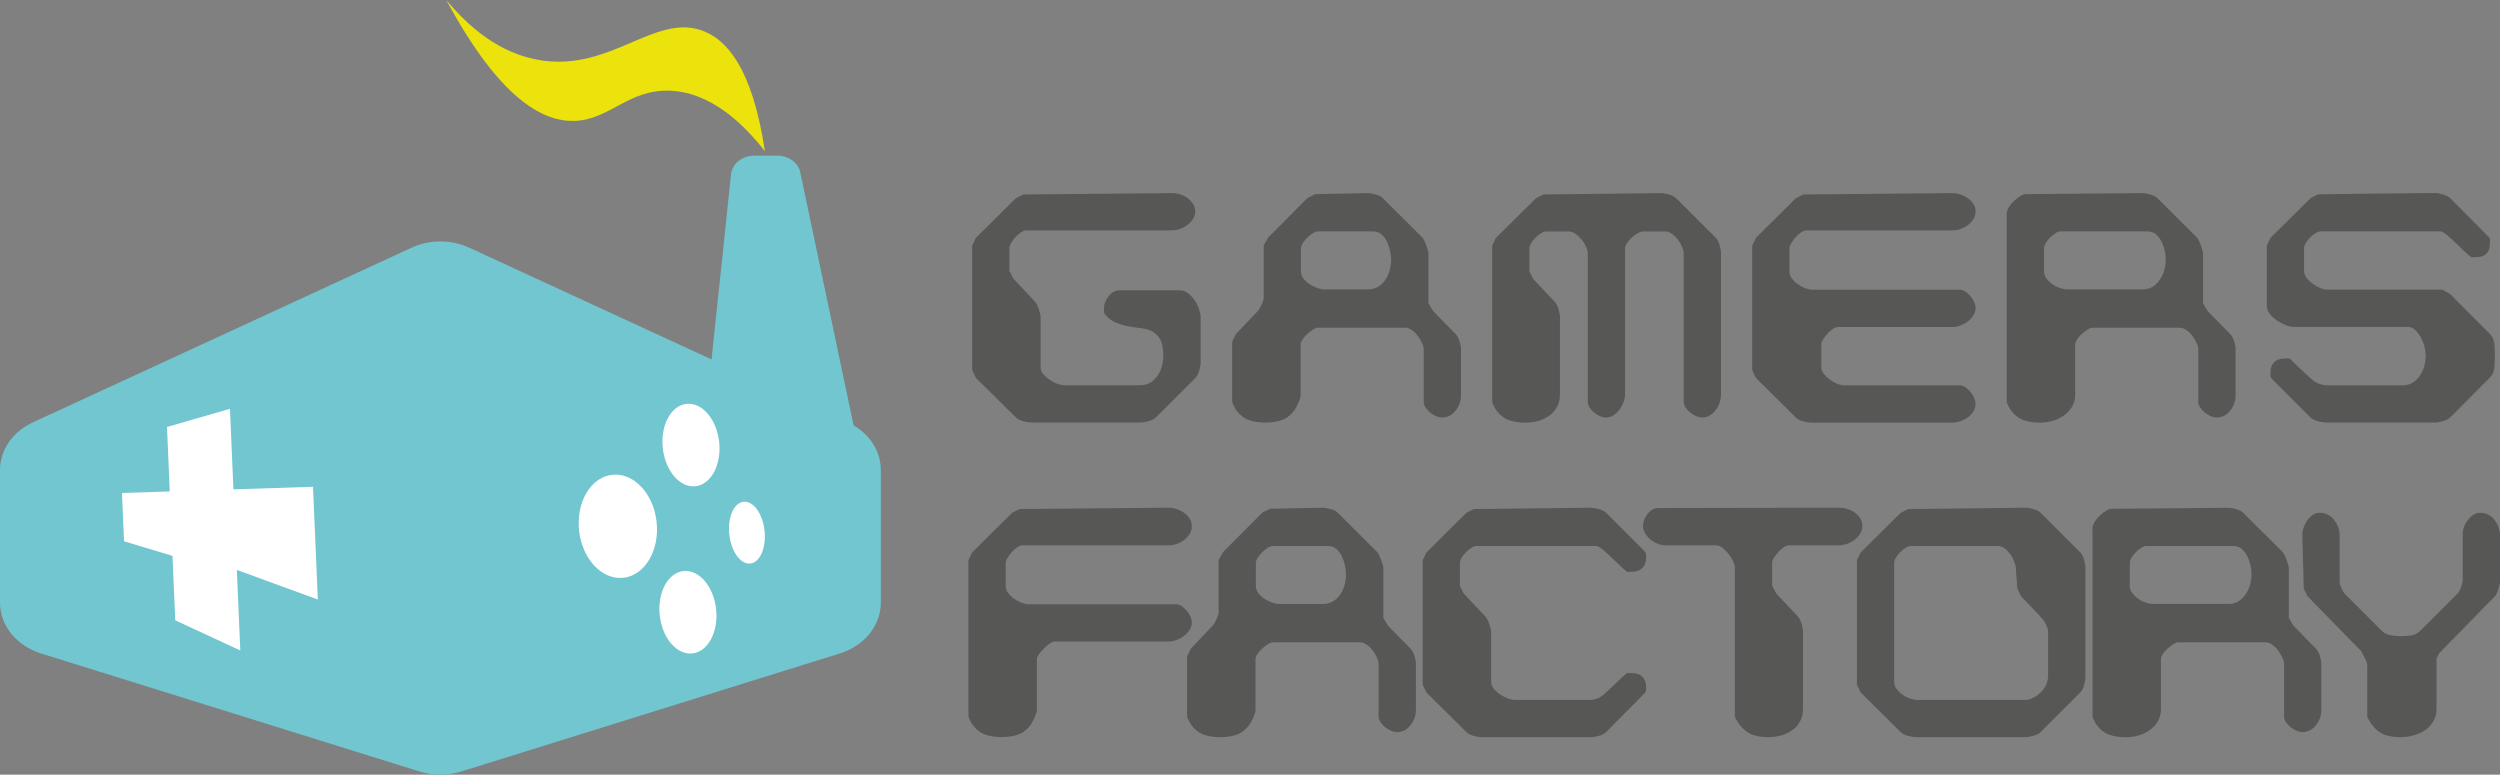 <?xml version="1.0" encoding="utf-8"?>
<!-- Generator: Adobe Illustrator 24.0.2, SVG Export Plug-In . SVG Version: 6.00 Build 0)  -->
<svg version="1.1" id="Capa_1" xmlns="http://www.w3.org/2000/svg" xmlns:xlink="http://www.w3.org/1999/xlink" x="0px" y="0px"
	 viewBox="0 0 1280 396.62" style="enable-background:new 0 0 1280 396.62;" xml:space="preserve">
<rect x="0" y="0" width="1280" height="396.62" fill="#808080" stroke="none"/>
<style type="text/css">
	.st0{fill:#ECE30C;}
	.st1{fill:#71C6D0;}
	.st2{fill:#FFFFFF;}
	.st3{fill:#575756;}
</style>
<path class="st0" d="M391.62,77.39c-10.98-13.97-27.75-30.33-48.94-30.96c-21.29-0.63-30.7,15.14-48.94,15.48
	C278.08,62.2,256.01,51.1,228.5,0c10.85,13.1,27.06,27.74,48.93,30.96c35.37,5.2,57.47-23.59,81.56-15.48
	C371.47,19.68,385.14,34.01,391.62,77.39"/>
<path class="st1" d="M437.04,217.78L409.73,88.22c-1.04-4.94-5.97-8.52-11.73-8.52h-11.81c-6.16,0-11.31,4.1-11.88,9.45l-10,94.88
	l-124.03-57.2c-9.25-4.27-20.33-4.27-29.59,0L16.85,216.24C6.49,221.02,0,230.41,0,240.65v67.92c0,11.66,8.4,22.07,21,26
	l193.84,60.44c6.89,2.15,14.41,2.15,21.3,0l193.84-60.44c12.59-3.93,21-14.33,21-26v-67.92
	C450.98,231.41,445.69,222.87,437.04,217.78z"/>
<path class="st2" d="M373.41,273.72c-0.96-8.74,2.3-16.27,7.28-16.83c4.98-0.56,9.8,6.07,10.75,14.8c0.96,8.74-2.3,16.27-7.28,16.84
	C379.19,289.08,374.37,282.45,373.41,273.72"/>
<path class="st2" d="M296.49,271.69c-1.6-14.56,5.99-27.37,16.95-28.6c10.96-1.23,21.14,9.57,22.74,24.13
	c1.6,14.56-5.99,27.37-16.95,28.6C308.27,297.06,298.09,286.25,296.49,271.69"/>
<path class="st2" d="M349.9,292.38c7.97-0.9,15.47,7.82,16.75,19.47c1.28,11.65-4.14,21.82-12.11,22.71
	c-7.97,0.9-15.47-7.82-16.75-19.47C336.5,303.44,341.93,293.27,349.9,292.38"/>
<path class="st2" d="M351.46,206.78c7.97-0.9,15.47,7.82,16.75,19.47c1.28,11.65-4.14,21.82-12.11,22.71
	c-7.97,0.9-15.47-7.82-16.75-19.47C338.06,217.85,343.49,207.68,351.46,206.78"/>
<polygon class="st2" points="62.45,252.41 63.51,277.15 88.31,284.61 89.73,317.6 123.03,333.04 121.27,291.8 162.73,306.97 
	160.26,249.23 119.51,250.55 117.75,209.3 85.5,218.61 86.91,251.61 "/>
<g>
	<path class="st3" d="M497.74,282.85l20.48-20.31l3.82-1.91l76.2-0.69c1.39,0,2.78,0.23,4.17,0.69c1.39,0.46,2.66,1.1,3.82,1.91
		c1.16,0.81,2.11,1.79,2.86,2.95c0.75,1.16,1.13,2.49,1.13,3.99c0,1.39-0.38,2.69-1.13,3.91c-0.75,1.21-1.71,2.26-2.86,3.12
		c-1.16,0.87-2.43,1.53-3.82,2c-1.39,0.46-2.78,0.69-4.17,0.69h-74.81c-0.69,0-1.53,0.32-2.52,0.95c-0.98,0.64-1.91,1.45-2.78,2.43
		c-0.87,0.98-1.62,2-2.26,3.04c-0.64,1.04-0.96,1.91-0.96,2.6v11.8c0,1.27,0.4,2.46,1.22,3.56c0.81,1.1,1.82,2.08,3.04,2.95
		c1.22,0.87,2.52,1.56,3.91,2.08c1.39,0.52,2.6,0.78,3.65,0.78h75.5c0.93,0,1.85,0.32,2.78,0.95c0.93,0.64,1.79,1.42,2.6,2.34
		c0.81,0.93,1.45,1.94,1.91,3.04c0.46,1.1,0.69,2.06,0.69,2.86c0,1.39-0.38,2.69-1.13,3.91c-0.75,1.22-1.71,2.26-2.86,3.12
		c-1.16,0.87-2.43,1.56-3.82,2.08c-1.39,0.52-2.78,0.78-4.17,0.78h-58.49c-0.58,0-1.36,0.35-2.34,1.04
		c-0.98,0.69-1.97,1.53-2.95,2.52c-0.98,0.98-1.82,1.97-2.52,2.95c-0.7,0.98-1.04,1.76-1.04,2.34v26.38c0,0.35-0.12,0.87-0.35,1.56
		c-0.23,0.69-0.52,1.42-0.87,2.17c-0.35,0.75-0.69,1.45-1.04,2.08c-0.35,0.64-0.58,1.07-0.69,1.3c-1.97,2.66-4.2,4.43-6.68,5.29
		c-2.49,0.87-5.29,1.3-8.42,1.3s-5.93-0.43-8.42-1.3c-2.49-0.87-4.72-2.63-6.68-5.29c-0.23-0.35-0.61-1.04-1.13-2.08
		c-0.52-1.04-0.78-1.68-0.78-1.91v-80.01L497.74,282.85z"/>
	<path class="st3" d="M609.69,332.08c0.46-0.46,1.21-1.24,2.26-2.35c1.04-1.1,2.17-2.29,3.38-3.56c1.22-1.27,2.34-2.46,3.38-3.56
		c1.04-1.1,1.79-1.88,2.26-2.35c0.58-0.69,1.21-1.79,1.91-3.3c0.69-1.5,1.04-2.61,1.04-3.3v-26.94l2.25-4l20.22-20.34l3.98-1.91
		l26.79-0.52c1.04,0,2.42,0.23,4.15,0.69c1.73,0.46,2.94,1.1,3.63,1.91l20.4,20.31c0.23,0.35,0.52,0.87,0.87,1.56
		c0.34,0.69,0.66,1.45,0.95,2.26c0.29,0.81,0.55,1.59,0.78,2.34c0.23,0.75,0.35,1.36,0.35,1.82v25.51l2.35,3.99l11.59,11.8
		c0.85,0.93,1.51,2.17,1.99,3.73c0.48,1.56,0.72,2.92,0.72,4.08v23.78c0,2.66-0.91,5.18-2.74,7.55c-1.83,2.37-4.15,3.56-6.98,3.56
		c-0.94,0-1.95-0.23-3.01-0.69c-1.06-0.46-2.06-1.07-3-1.82c-0.94-0.75-1.74-1.62-2.39-2.6c-0.65-0.98-0.97-1.94-0.97-2.86v-26.9
		c0-0.92-0.29-2.02-0.87-3.3c-0.58-1.27-1.3-2.49-2.17-3.64c-0.87-1.16-1.88-2.14-3.04-2.95c-1.16-0.81-2.26-1.21-3.3-1.21h-44.78
		c-0.69,0-1.53,0.32-2.52,0.95c-0.98,0.64-1.97,1.39-2.95,2.26c-0.98,0.87-1.8,1.8-2.43,2.78c-0.64,0.98-0.96,1.82-0.96,2.52v26.38
		c0,0.35-0.12,0.87-0.35,1.56c-0.23,0.69-0.52,1.42-0.87,2.17c-0.35,0.75-0.69,1.45-1.04,2.08c-0.35,0.64-0.58,1.07-0.69,1.3
		c-1.97,2.66-4.2,4.43-6.68,5.29c-2.49,0.87-5.29,1.3-8.42,1.3c-3.12,0-5.93-0.43-8.42-1.3c-2.49-0.87-4.72-2.64-6.68-5.31
		c-0.23-0.35-0.61-1.04-1.13-2.08c-0.52-1.04-0.78-1.68-0.78-1.91v-30.77L609.69,332.08z M688.66,289.71
		c-0.35-1.68-0.87-3.27-1.57-4.77c-0.7-1.5-1.63-2.78-2.79-3.82c-1.16-1.04-2.61-1.56-4.36-1.56h-28.4c-0.7,0-1.54,0.32-2.53,0.95
		c-0.99,0.64-1.92,1.39-2.79,2.26c-0.87,0.87-1.62,1.8-2.26,2.78c-0.64,0.98-0.96,1.88-0.96,2.69v11.8c0,1.27,0.4,2.46,1.22,3.56
		c0.82,1.1,1.83,2.05,3.05,2.86c1.22,0.81,2.53,1.48,3.92,2c1.39,0.52,2.61,0.78,3.66,0.78h22.48c1.97,0,3.71-0.46,5.23-1.39
		c1.51-0.93,2.76-2.14,3.75-3.64c0.99-1.5,1.71-3.15,2.18-4.95c0.46-1.79,0.7-3.5,0.7-5.12
		C689.18,292.86,689.01,291.39,688.66,289.71z"/>
	<path class="st3" d="M730.32,354.54l-1.91-3.99v-63.7l1.91-3.99l20.48-20.31l3.82-1.91l59.88-0.69c1.04,0,2.4,0.23,4.08,0.69
		c1.68,0.46,2.92,1.1,3.73,1.91l19.61,19.61c0.58,0.58,0.87,1.21,0.87,1.91v1.74c0,2.08-0.64,3.76-1.91,5.03
		c-1.27,1.27-3.01,1.91-5.21,1.91c-0.58,0-1.19,0.03-1.82,0.09c-0.64,0.06-1.19-0.2-1.65-0.78c-0.46-0.35-1.22-1.01-2.26-2
		c-1.04-0.98-2.17-2.05-3.38-3.21c-1.22-1.15-2.34-2.23-3.39-3.21c-1.04-0.98-1.8-1.65-2.26-2c-0.35-0.35-0.93-0.78-1.73-1.3
		c-0.81-0.52-1.51-0.78-2.08-0.78H756c-0.81,0-1.71,0.32-2.69,0.95c-0.98,0.64-1.91,1.39-2.78,2.26c-0.87,0.87-1.59,1.8-2.17,2.78
		c-0.58,0.98-0.87,1.88-0.87,2.69v11.8l1.91,3.82l11.11,11.8c0.69,0.69,1.36,1.97,2,3.82c0.63,1.85,0.95,3.24,0.95,4.17v25.51
		c0,1.16,0.43,2.29,1.3,3.38c0.87,1.1,1.94,2.08,3.21,2.95c1.27,0.87,2.6,1.56,3.99,2.08c1.39,0.52,2.6,0.78,3.65,0.78h38.88
		c0.92,0,2.05-0.26,3.38-0.78c1.33-0.52,2.34-1.13,3.04-1.82c0.46-0.35,1.22-1.01,2.26-2c1.04-0.98,2.17-2.05,3.39-3.21
		c1.22-1.16,2.34-2.23,3.38-3.21c1.04-0.98,1.79-1.65,2.26-2c0.46-0.58,1.01-0.84,1.65-0.78c0.63,0.06,1.24,0.09,1.82,0.09
		c2.2,0,3.93,0.61,5.21,1.82c1.27,1.22,1.91,2.92,1.91,5.12v1.91c0,0.46-0.29,0.98-0.87,1.56l-19.61,19.79
		c-0.81,0.81-2.06,1.45-3.73,1.91c-1.68,0.46-3.04,0.69-4.08,0.69h-55.89c-1.04,0-2.4-0.23-4.08-0.69c-1.68-0.46-2.92-1.1-3.73-1.91
		L730.32,354.54z"/>
	<path class="st3" d="M843.57,263.12c1.56-2,3.39-3,5.47-3l92.51-0.17c1.39,0,2.78,0.2,4.17,0.61c1.39,0.41,2.66,1.01,3.82,1.82
		c1.15,0.81,2.11,1.79,2.86,2.95c0.75,1.16,1.13,2.49,1.13,3.99c0,1.39-0.38,2.69-1.13,3.91c-0.75,1.21-1.71,2.26-2.86,3.12
		c-1.16,0.87-2.43,1.56-3.82,2.08c-1.39,0.52-2.78,0.78-4.17,0.78h-25.69c-0.69,0-1.53,0.32-2.52,0.95
		c-0.98,0.64-1.91,1.45-2.78,2.43c-0.87,0.98-1.62,1.97-2.26,2.95c-0.64,0.98-0.96,1.82-0.96,2.52v11.8l2.08,3.99l11.11,11.8
		c0.81,0.93,1.45,2.2,1.91,3.82c0.46,1.62,0.7,3.01,0.7,4.17v39.4c0,2.43-0.52,4.57-1.56,6.42c-1.04,1.85-2.4,3.36-4.08,4.51
		c-1.68,1.16-3.59,2.03-5.73,2.6c-2.14,0.58-4.25,0.87-6.32,0.87c-3.21,0-5.99-0.43-8.34-1.3c-2.35-0.87-4.56-2.63-6.62-5.29
		c-0.35-0.46-0.81-1.18-1.38-2.17c-0.58-0.98-0.86-1.59-0.86-1.82v-76.2c0-0.81-0.29-1.88-0.87-3.21c-0.58-1.33-1.36-2.6-2.34-3.82
		c-0.98-1.22-2.03-2.26-3.12-3.12c-1.1-0.87-2.17-1.3-3.21-1.3h-25.69c-1.39,0-2.78-0.26-4.17-0.8c-1.39-0.53-2.63-1.24-3.73-2.12
		c-1.1-0.88-2.03-1.94-2.78-3.18c-0.75-1.24-1.13-2.57-1.13-3.98C841.23,267.13,842.01,265.13,843.57,263.12z"/>
	<path class="st3" d="M952.66,354.54l-1.91-3.99v-63.7l1.91-3.99l20.51-20.31l3.82-1.91l59.8-0.69c1.16,0,2.57,0.23,4.26,0.69
		c1.68,0.46,2.93,1.1,3.74,1.91l20.34,20.31c0.81,0.81,1.45,2.06,1.91,3.73c0.46,1.68,0.7,3.1,0.7,4.25v55.71
		c0,1.16-0.23,2.58-0.7,4.25c-0.46,1.68-1.1,2.92-1.91,3.73l-20.34,20.31c-0.81,0.81-2.06,1.45-3.74,1.91
		c-1.68,0.46-3.1,0.69-4.26,0.69h-55.8c-1.04,0-2.41-0.23-4.09-0.69c-1.68-0.46-2.93-1.1-3.74-1.91L952.66,354.54z M1032.84,301.25
		c0-0.35-0.03-1.01-0.09-2c-0.06-0.98-0.15-2.05-0.26-3.21c-0.12-1.16-0.2-2.23-0.26-3.21c-0.06-0.98-0.09-1.65-0.09-2
		c-0.12-1.04-0.43-2.23-0.96-3.56c-0.52-1.33-1.19-2.54-2-3.64c-0.81-1.1-1.76-2.05-2.86-2.86c-1.1-0.81-2.23-1.22-3.38-1.22h-44.61
		c-0.81,0-1.71,0.32-2.69,0.95c-0.98,0.64-1.91,1.39-2.78,2.26c-0.87,0.87-1.59,1.8-2.17,2.78c-0.58,0.98-0.87,1.88-0.87,2.69v60.92
		c0,1.27,0.4,2.46,1.22,3.56c0.81,1.1,1.82,2.08,3.04,2.95c1.22,0.87,2.52,1.54,3.91,2c1.39,0.46,2.6,0.7,3.65,0.7h55.02
		c1.5,0,2.98-0.38,4.43-1.13c1.45-0.75,2.75-1.71,3.91-2.86c1.15-1.16,2.05-2.49,2.69-3.99c0.63-1.5,0.95-3.01,0.95-4.51v-22.22
		c0-1.04-0.29-2.2-0.87-3.47c-0.58-1.27-1.22-2.31-1.91-3.12c-0.35-0.46-1.04-1.24-2.08-2.34c-1.04-1.1-2.17-2.28-3.38-3.56
		c-1.22-1.27-2.34-2.46-3.39-3.56c-1.04-1.1-1.8-1.88-2.26-2.34L1032.84,301.25z"/>
	<path class="st3" d="M1144.8,260.64c1.67,0.46,2.91,1.1,3.72,1.91l20.41,20.31c0.23,0.35,0.52,0.87,0.86,1.56
		c0.35,0.69,0.66,1.45,0.95,2.26c0.29,0.81,0.55,1.59,0.78,2.34c0.23,0.75,0.35,1.36,0.35,1.82v25.51l2.35,3.99l11.59,11.8
		c0.85,0.93,1.51,2.17,1.99,3.73c0.48,1.56,0.72,2.92,0.72,4.08v23.78c0,2.66-0.91,5.18-2.74,7.55c-1.83,2.37-4.15,3.56-6.98,3.56
		c-0.94,0-1.95-0.23-3.01-0.69c-1.06-0.46-2.06-1.07-3-1.82c-0.94-0.75-1.74-1.62-2.39-2.6c-0.65-0.98-0.97-1.94-0.97-2.86v-26.9
		c0-0.92-0.29-2.02-0.87-3.3c-0.58-1.27-1.3-2.49-2.17-3.64c-0.87-1.16-1.88-2.14-3.04-2.95c-1.16-0.81-2.26-1.21-3.3-1.21h-44.78
		c-0.69,0-1.53,0.32-2.52,0.95c-0.98,0.64-1.97,1.39-2.95,2.26c-0.98,0.87-1.8,1.8-2.43,2.78c-0.64,0.98-0.96,1.82-0.96,2.52v25.69
		c0,2.43-0.55,4.54-1.65,6.34c-1.1,1.8-2.52,3.3-4.25,4.51c-1.73,1.21-3.67,2.11-5.81,2.69c-2.14,0.58-4.25,0.87-6.33,0.87
		c-3.12,0-5.93-0.43-8.42-1.3c-2.49-0.87-4.72-2.64-6.68-5.31c-0.23-0.35-0.61-1.04-1.13-2.08c-0.52-1.04-0.78-1.68-0.78-1.91
		v-96.47c0-0.93,0.34-1.97,1.04-3.13c0.69-1.16,1.56-2.23,2.6-3.22c1.04-0.98,2.1-1.82,3.2-2.52c1.1-0.69,2.11-1.04,3.03-1.04
		l59.5-0.52C1141.77,259.94,1143.13,260.18,1144.8,260.64z M1152.26,289.45c-0.35-1.62-0.9-3.18-1.65-4.69
		c-0.75-1.5-1.71-2.75-2.86-3.73c-1.16-0.98-2.55-1.48-4.17-1.48h-44.61c-0.81,0-1.71,0.32-2.69,0.95
		c-0.98,0.64-1.91,1.39-2.78,2.26c-0.87,0.87-1.59,1.8-2.17,2.78c-0.58,0.98-0.87,1.88-0.87,2.69v11.8c0,1.27,0.4,2.46,1.22,3.56
		c0.81,1.1,1.82,2.08,3.04,2.95c1.22,0.87,2.52,1.54,3.91,2c1.39,0.46,2.6,0.69,3.65,0.69h38.71c2.08,0,3.85-0.49,5.29-1.48
		c1.45-0.98,2.66-2.23,3.64-3.73c0.98-1.5,1.71-3.15,2.17-4.95c0.46-1.79,0.69-3.56,0.69-5.29
		C1152.78,292.52,1152.6,291.07,1152.26,289.45z"/>
	<path class="st3" d="M1181.42,305.24l-1.91-3.99c-0.12-4.05-0.2-7.52-0.26-10.41c-0.06-2.89-0.15-5.84-0.26-8.85
		c-0.12-3.01-0.17-5.55-0.17-7.64v-0.69c0-1.16,0.23-2.4,0.69-3.73c0.46-1.33,1.1-2.54,1.91-3.65c0.81-1.1,1.73-2,2.78-2.69
		c1.04-0.69,2.2-1.04,3.47-1.04c3.01,0,5.47,1.21,7.38,3.64c1.91,2.43,2.86,5.15,2.86,8.16v23.78c0,0.58,0.29,1.56,0.87,2.95
		c0.58,1.39,1.16,2.37,1.74,2.95l18.92,18.92c1.27,1.27,2.89,2.06,4.86,2.34c1.97,0.29,3.76,0.43,5.38,0.43
		c1.62,0,3.3-0.14,5.03-0.43c1.73-0.29,3.24-1.07,4.51-2.34l18.92-18.92c0.69-0.58,1.33-1.71,1.91-3.38
		c0.58-1.68,0.87-2.98,0.87-3.91v-23.6c0-1.16,0.23-2.34,0.7-3.56c0.47-1.21,1.11-2.34,1.93-3.38c0.82-1.04,1.75-1.91,2.8-2.6
		c1.05-0.69,2.16-1.04,3.33-1.04c3.15,0,5.66,1.21,7.53,3.64c1.87,2.43,2.8,5.15,2.8,8.16v23.08c0,0.93-0.26,2.29-0.78,4.08
		c-0.52,1.8-1.13,3.04-1.82,3.73l-28.16,28.81c-0.23,0.23-0.58,0.78-1.05,1.65c-0.46,0.87-0.69,1.42-0.69,1.65v25.69
		c0,2.43-0.58,4.57-1.74,6.42c-1.16,1.85-2.61,3.36-4.35,4.51c-1.74,1.16-3.71,2.03-5.91,2.6c-2.2,0.58-4.35,0.87-6.43,0.87
		c-3.13,0-5.89-0.43-8.26-1.3c-2.38-0.87-4.55-2.63-6.52-5.29c-0.35-0.46-0.81-1.18-1.39-2.17c-0.58-0.98-0.87-1.53-0.87-1.65
		v-26.38c0-0.92-0.44-2.2-1.31-3.82c-0.87-1.62-1.42-2.72-1.65-3.3L1181.42,305.24z"/>
</g>
<g>
	<path class="st3" d="M499.65,193.47l-1.91-3.99v-63.7l1.91-3.99l20.48-20.31l3.82-1.91l76.2-0.69c1.39,0,2.78,0.23,4.17,0.68
		c1.39,0.46,2.63,1.08,3.73,1.87c1.1,0.8,2.02,1.79,2.78,2.98c0.75,1.19,1.13,2.47,1.13,3.83c0,1.36-0.38,2.64-1.13,3.84
		c-0.75,1.19-1.68,2.22-2.78,3.07c-1.1,0.85-2.34,1.53-3.73,2.04c-1.39,0.51-2.78,0.77-4.17,0.77h-74.81
		c-0.69,0-1.53,0.32-2.52,0.96c-0.98,0.64-1.91,1.42-2.78,2.35s-1.62,1.92-2.26,2.96c-0.64,1.05-0.96,1.92-0.96,2.61v11.85
		l1.91,3.84l11.11,11.85c0.69,0.7,1.36,1.97,2,3.83c0.63,1.86,0.95,3.25,0.95,4.18v25.63c0,1.16,0.43,2.3,1.3,3.4
		c0.87,1.1,1.94,2.09,3.21,2.96c1.27,0.87,2.6,1.57,3.99,2.09c1.39,0.52,2.6,0.78,3.65,0.78h38.71c2.08,0,3.88-0.46,5.38-1.39
		c1.5-0.92,2.75-2.14,3.73-3.64c0.98-1.5,1.71-3.12,2.17-4.86c0.46-1.74,0.69-3.47,0.69-5.21c0-3.59-0.49-6.31-1.47-8.16
		c-0.98-1.85-2.32-3.24-3.99-4.17c-1.68-0.92-3.56-1.5-5.64-1.74c-2.08-0.23-4.23-0.55-6.42-0.95c-2.2-0.4-4.37-1.01-6.51-1.82
		c-2.14-0.81-4.02-2.2-5.64-4.17c-0.46-0.46-0.69-0.98-0.69-1.56v-1.91c0-1.97,0.78-3.96,2.34-5.99c1.56-2.02,3.44-3.04,5.64-3.04
		h30.97c1.4,0,2.74,0.49,4.03,1.48c1.29,0.98,2.42,2.2,3.42,3.64c0.99,1.45,1.75,2.98,2.28,4.6c0.53,1.62,0.79,3.01,0.79,4.17v22.91
		c0,1.16-0.23,2.58-0.7,4.25c-0.46,1.68-1.1,2.92-1.91,3.73l-20.34,20.31c-0.81,0.81-2.06,1.45-3.74,1.91
		c-1.68,0.46-3.1,0.69-4.26,0.69h-55.8c-1.04,0-2.41-0.23-4.09-0.69c-1.68-0.46-2.93-1.1-3.74-1.91L499.65,193.47z"/>
	<path class="st3" d="M632.78,171.01c0.46-0.46,1.21-1.24,2.26-2.35c1.04-1.1,2.17-2.29,3.38-3.56c1.22-1.27,2.34-2.46,3.38-3.56
		c1.04-1.1,1.79-1.88,2.26-2.35c0.58-0.69,1.21-1.8,1.91-3.3c0.69-1.51,1.04-2.61,1.04-3.3v-26.94l2.25-4l20.22-20.34l3.98-1.91
		l26.79-0.52c1.04,0,2.42,0.23,4.15,0.69c1.73,0.46,2.94,1.1,3.63,1.91l20.4,20.31c0.23,0.35,0.52,0.87,0.87,1.56
		c0.34,0.69,0.66,1.45,0.95,2.26c0.29,0.81,0.55,1.59,0.78,2.34c0.23,0.75,0.35,1.36,0.35,1.82v25.51l2.35,3.99l11.59,11.8
		c0.85,0.93,1.51,2.17,1.99,3.73c0.48,1.56,0.72,2.92,0.72,4.08v23.78c0,2.66-0.91,5.18-2.74,7.55c-1.83,2.37-4.15,3.56-6.98,3.56
		c-0.94,0-1.95-0.23-3.01-0.69c-1.06-0.46-2.06-1.07-3-1.82c-0.94-0.75-1.74-1.62-2.39-2.6c-0.65-0.98-0.97-1.94-0.97-2.86v-26.9
		c0-0.93-0.29-2.02-0.87-3.3c-0.58-1.27-1.3-2.49-2.17-3.64c-0.87-1.16-1.88-2.14-3.04-2.95c-1.16-0.81-2.26-1.22-3.3-1.22h-44.78
		c-0.69,0-1.53,0.32-2.52,0.95c-0.98,0.64-1.97,1.39-2.95,2.26c-0.98,0.87-1.8,1.79-2.43,2.78c-0.64,0.98-0.96,1.82-0.96,2.52v26.38
		c0,0.35-0.12,0.87-0.35,1.56c-0.23,0.69-0.52,1.42-0.87,2.17c-0.35,0.75-0.69,1.45-1.04,2.08c-0.35,0.64-0.58,1.07-0.69,1.3
		c-1.97,2.66-4.2,4.43-6.68,5.29c-2.49,0.87-5.29,1.3-8.42,1.3s-5.93-0.43-8.42-1.3c-2.49-0.87-4.72-2.64-6.68-5.3
		c-0.23-0.35-0.61-1.04-1.13-2.09c-0.52-1.04-0.78-1.68-0.78-1.91v-30.77L632.78,171.01z M711.74,128.64
		c-0.35-1.68-0.87-3.27-1.57-4.77c-0.7-1.5-1.63-2.78-2.79-3.82c-1.16-1.04-2.61-1.56-4.36-1.56h-28.4c-0.7,0-1.54,0.32-2.53,0.95
		c-0.99,0.64-1.92,1.39-2.79,2.26c-0.87,0.87-1.62,1.8-2.26,2.78c-0.64,0.98-0.96,1.88-0.96,2.69v11.8c0,1.27,0.4,2.46,1.22,3.56
		c0.82,1.1,1.83,2.06,3.05,2.86c1.22,0.81,2.53,1.48,3.92,2c1.39,0.52,2.61,0.78,3.66,0.78h22.48c1.97,0,3.71-0.46,5.23-1.39
		c1.51-0.92,2.76-2.14,3.75-3.64c0.99-1.5,1.71-3.15,2.18-4.95c0.46-1.79,0.7-3.5,0.7-5.12
		C712.27,131.79,712.09,130.32,711.74,128.64z"/>
	<path class="st3" d="M763.99,125.78l1.91-3.99l20.54-20.31l3.83-1.91l59.88-0.69c1.16,0,2.58,0.23,4.27,0.69
		c1.68,0.46,2.93,1.1,3.74,1.91l20.37,20.31c0.81,0.81,1.45,2.06,1.92,3.73c0.46,1.68,0.7,3.1,0.7,4.25v72.2
		c0,1.39-0.24,2.78-0.71,4.17c-0.47,1.39-1.12,2.63-1.94,3.73c-0.82,1.1-1.83,2.03-3,2.78c-1.18,0.75-2.54,1.13-4.06,1.13
		c-0.94,0-1.95-0.23-3.01-0.69c-1.06-0.46-2.06-1.07-3-1.82c-0.94-0.75-1.74-1.62-2.39-2.6c-0.65-0.98-0.97-1.94-0.97-2.86v-76.02
		c0-0.93-0.29-2.05-0.86-3.38c-0.58-1.33-1.3-2.57-2.16-3.73c-0.86-1.16-1.87-2.14-3.02-2.95c-1.15-0.81-2.24-1.22-3.28-1.22H841
		c-0.69,0-1.55,0.32-2.59,0.95c-1.04,0.64-2.04,1.39-3.02,2.26c-0.98,0.87-1.79,1.82-2.42,2.86c-0.63,1.04-0.95,1.91-0.95,2.6v74.81
		c0,1.27-0.26,2.6-0.79,3.99c-0.53,1.39-1.23,2.66-2.1,3.82c-0.88,1.16-1.9,2.11-3.06,2.86c-1.17,0.75-2.46,1.13-3.85,1.13
		c-0.94,0-1.93-0.23-2.98-0.69c-1.05-0.46-2.04-1.07-2.98-1.82c-0.94-0.75-1.72-1.62-2.36-2.6c-0.64-0.98-0.96-1.94-0.96-2.86
		v-76.02c0-0.93-0.29-2.05-0.87-3.38c-0.58-1.33-1.33-2.57-2.26-3.73c-0.93-1.16-1.97-2.14-3.12-2.95c-1.16-0.81-2.26-1.22-3.3-1.22
		h-11.8c-0.81,0-1.71,0.32-2.69,0.95c-0.98,0.64-1.91,1.39-2.78,2.26c-0.87,0.87-1.59,1.8-2.17,2.78c-0.58,0.98-0.87,1.88-0.87,2.69
		v11.8l1.91,3.82l11.11,11.8c0.81,0.93,1.45,2.2,1.91,3.82c0.46,1.62,0.69,3.01,0.69,4.17v39.4c0,2.43-0.52,4.57-1.56,6.42
		c-1.04,1.85-2.4,3.36-4.08,4.51c-1.68,1.16-3.56,2.03-5.64,2.6c-2.08,0.58-4.23,0.87-6.42,0.87c-3.12,0-5.93-0.43-8.42-1.3
		c-2.49-0.87-4.72-2.63-6.68-5.29c-0.23-0.35-0.61-1.04-1.13-2.08c-0.52-1.04-0.78-1.68-0.78-1.91V125.78z"/>
	<path class="st3" d="M899.02,193.47l-1.91-3.99v-63.7l1.91-3.99l20.48-20.31l3.82-1.91l76.2-0.69c1.39,0,2.78,0.23,4.17,0.69
		c1.39,0.46,2.66,1.09,3.82,1.89c1.16,0.8,2.11,1.78,2.86,2.93c0.75,1.15,1.13,2.47,1.13,3.95c0,1.38-0.38,2.67-1.13,3.87
		c-0.75,1.2-1.71,2.24-2.86,3.1c-1.16,0.86-2.43,1.52-3.82,1.98c-1.39,0.46-2.78,0.69-4.17,0.69h-74.81c-0.69,0-1.53,0.32-2.52,0.96
		c-0.98,0.64-1.91,1.46-2.78,2.44c-0.87,0.99-1.62,2.01-2.26,3.06c-0.64,1.05-0.96,1.92-0.96,2.62v11.87c0,1.28,0.4,2.47,1.22,3.58
		c0.81,1.11,1.82,2.09,3.04,2.97c1.22,0.87,2.52,1.57,3.91,2.1c1.39,0.52,2.6,0.78,3.65,0.78h75.5c0.93,0,1.85,0.32,2.78,0.95
		c0.93,0.64,1.79,1.42,2.6,2.34c0.81,0.93,1.45,1.94,1.91,3.04c0.46,1.1,0.69,2.06,0.69,2.86c0,1.39-0.38,2.69-1.13,3.91
		c-0.75,1.21-1.71,2.26-2.86,3.12c-1.16,0.87-2.43,1.56-3.82,2.08c-1.39,0.52-2.78,0.78-4.17,0.78h-58.49
		c-0.69,0-1.53,0.31-2.52,0.94c-0.98,0.63-1.91,1.43-2.78,2.4c-0.87,0.97-1.62,1.94-2.26,2.92c-0.64,0.97-0.96,1.8-0.96,2.49v11.67
		c0,1.26,0.43,2.43,1.3,3.52c0.87,1.09,1.91,2.09,3.12,3c1.22,0.92,2.49,1.63,3.82,2.15c1.33,0.52,2.52,0.77,3.56,0.77h59.19
		c0.93,0,1.85,0.33,2.78,0.97c0.93,0.65,1.79,1.44,2.6,2.39c0.81,0.94,1.45,1.97,1.91,3.09c0.46,1.12,0.69,2.09,0.69,2.92
		c0,1.53-0.38,2.89-1.13,4.07c-0.75,1.18-1.71,2.18-2.86,3.01c-1.16,0.82-2.43,1.47-3.82,1.94c-1.39,0.47-2.78,0.71-4.17,0.71h-72.2
		c-1.04,0-2.4-0.23-4.08-0.69c-1.68-0.46-2.92-1.1-3.73-1.91L899.02,193.47z"/>
	<path class="st3" d="M1100.89,99.57c1.67,0.46,2.91,1.1,3.72,1.91l20.41,20.31c0.23,0.35,0.52,0.87,0.86,1.56
		c0.35,0.69,0.66,1.45,0.95,2.26c0.29,0.81,0.55,1.59,0.78,2.34c0.23,0.75,0.35,1.36,0.35,1.82v25.51l2.35,3.99l11.59,11.8
		c0.85,0.93,1.51,2.17,1.99,3.73c0.48,1.56,0.72,2.92,0.72,4.08v23.78c0,2.66-0.91,5.18-2.74,7.55c-1.83,2.37-4.15,3.56-6.98,3.56
		c-0.94,0-1.95-0.23-3.01-0.69c-1.06-0.46-2.06-1.07-3-1.82c-0.94-0.75-1.74-1.62-2.39-2.6c-0.65-0.98-0.97-1.94-0.97-2.86v-26.9
		c0-0.93-0.29-2.02-0.87-3.3c-0.58-1.27-1.3-2.49-2.17-3.64c-0.87-1.16-1.88-2.14-3.04-2.95c-1.16-0.81-2.26-1.22-3.3-1.22h-44.78
		c-0.69,0-1.53,0.32-2.52,0.95c-0.98,0.64-1.97,1.39-2.95,2.26c-0.98,0.87-1.8,1.79-2.43,2.78c-0.64,0.98-0.96,1.82-0.96,2.52v25.69
		c0,2.43-0.55,4.54-1.65,6.33c-1.1,1.8-2.52,3.3-4.25,4.51c-1.73,1.22-3.67,2.11-5.81,2.69c-2.14,0.58-4.25,0.87-6.33,0.87
		c-3.12,0-5.93-0.43-8.42-1.3c-2.49-0.87-4.72-2.64-6.68-5.3c-0.23-0.35-0.61-1.04-1.13-2.09c-0.52-1.04-0.78-1.68-0.78-1.91V109.3
		c0-0.93,0.34-1.97,1.04-3.13c0.69-1.16,1.56-2.23,2.6-3.22c1.04-0.98,2.1-1.82,3.2-2.52c1.1-0.69,2.11-1.04,3.03-1.04l59.5-0.52
		C1097.86,98.87,1099.22,99.11,1100.89,99.57z M1108.34,128.38c-0.35-1.62-0.9-3.18-1.65-4.69c-0.75-1.5-1.71-2.75-2.86-3.73
		c-1.16-0.98-2.55-1.48-4.17-1.48h-44.61c-0.81,0-1.71,0.32-2.69,0.95c-0.98,0.64-1.91,1.39-2.78,2.26
		c-0.87,0.87-1.59,1.8-2.17,2.78c-0.58,0.98-0.87,1.88-0.87,2.69v11.8c0,1.27,0.4,2.46,1.22,3.56c0.81,1.1,1.82,2.08,3.04,2.95
		c1.22,0.87,2.52,1.53,3.91,2c1.39,0.46,2.6,0.69,3.65,0.69h38.71c2.08,0,3.85-0.49,5.29-1.48c1.45-0.98,2.66-2.23,3.64-3.73
		c0.98-1.5,1.71-3.15,2.17-4.95c0.46-1.79,0.69-3.56,0.69-5.29C1108.87,131.45,1108.69,130,1108.34,128.38z"/>
	<path class="st3" d="M1162.5,190.52c0-2.2,0.63-3.91,1.91-5.12c1.27-1.21,2.95-1.82,5.03-1.82c0.58,0,1.22-0.03,1.91-0.09
		c0.69-0.06,1.27,0.2,1.73,0.78c0.35,0.35,1.04,1.04,2.08,2.08c1.04,1.04,2.17,2.11,3.38,3.21c1.22,1.1,2.34,2.14,3.39,3.12
		c1.04,0.98,1.79,1.65,2.26,2c0.92,0.81,2.08,1.45,3.47,1.91c1.39,0.46,2.66,0.69,3.82,0.69h38.71c2.08,0,3.85-0.49,5.29-1.48
		c1.45-0.98,2.66-2.2,3.64-3.65c0.98-1.45,1.71-3.09,2.17-4.95c0.46-1.85,0.69-3.64,0.69-5.38c0-1.16-0.2-2.54-0.61-4.17
		c-0.41-1.62-1.01-3.18-1.82-4.69c-0.81-1.5-1.77-2.8-2.86-3.91c-1.1-1.1-2.4-1.65-3.9-1.65h-58.49c-1.16,0-2.52-0.32-4.08-0.95
		c-1.56-0.63-3.07-1.45-4.51-2.43c-1.45-0.98-2.66-2.11-3.64-3.38c-0.98-1.27-1.47-2.6-1.47-3.99v-30.9l1.91-3.99l20.48-20.31
		l3.82-1.91c0.23,0,1.74-0.03,4.51-0.09c2.78-0.06,6.57-0.11,11.37-0.17c4.8-0.06,9.83-0.11,15.1-0.17
		c5.26-0.06,10.5-0.11,15.71-0.17c5.21-0.06,9.55-0.09,13.02-0.09h0.52c1.04,0,2.37,0.26,3.99,0.78c1.62,0.52,2.78,1.13,3.47,1.82
		l19.61,19.79c0.58,0.46,0.84,1.01,0.78,1.65c-0.06,0.64-0.09,1.24-0.09,1.82c0,4.63-2.32,6.94-6.94,6.94
		c-0.58,0-1.19,0.03-1.82,0.09c-0.64,0.06-1.19-0.2-1.65-0.78c-0.46-0.35-1.22-1.01-2.26-2c-1.04-0.98-2.17-2.05-3.38-3.21
		c-1.22-1.15-2.34-2.23-3.39-3.21c-1.04-0.98-1.8-1.65-2.26-2c-0.35-0.35-0.93-0.78-1.73-1.3c-0.81-0.52-1.51-0.78-2.08-0.78h-61.1
		c-0.81,0-1.71,0.32-2.69,0.95c-0.98,0.63-1.91,1.38-2.78,2.24c-0.87,0.86-1.59,1.78-2.17,2.76c-0.58,0.98-0.87,1.87-0.87,2.68
		v11.73c0,1.15,0.43,2.3,1.3,3.45c0.87,1.15,1.91,2.16,3.12,3.02c1.22,0.86,2.49,1.58,3.82,2.16c1.33,0.58,2.52,0.86,3.56,0.86
		h59.01l3.99,2.26l20.31,20.36c1.39,1.39,2.17,3.16,2.34,5.31c0.17,2.15,0.26,4.09,0.26,5.83c0,1.86-0.09,3.86-0.26,6
		c-0.17,2.15-0.95,3.92-2.34,5.31l-20.31,20.36c-0.81,0.81-2.06,1.45-3.73,1.91c-1.68,0.46-3.1,0.69-4.25,0.69h-55.71
		c-1.04,0-2.4-0.23-4.08-0.69c-1.68-0.46-2.92-1.1-3.73-1.91l-19.79-19.79c-0.46-0.46-0.69-0.98-0.69-1.56V190.52z"/>
</g>
</svg>
